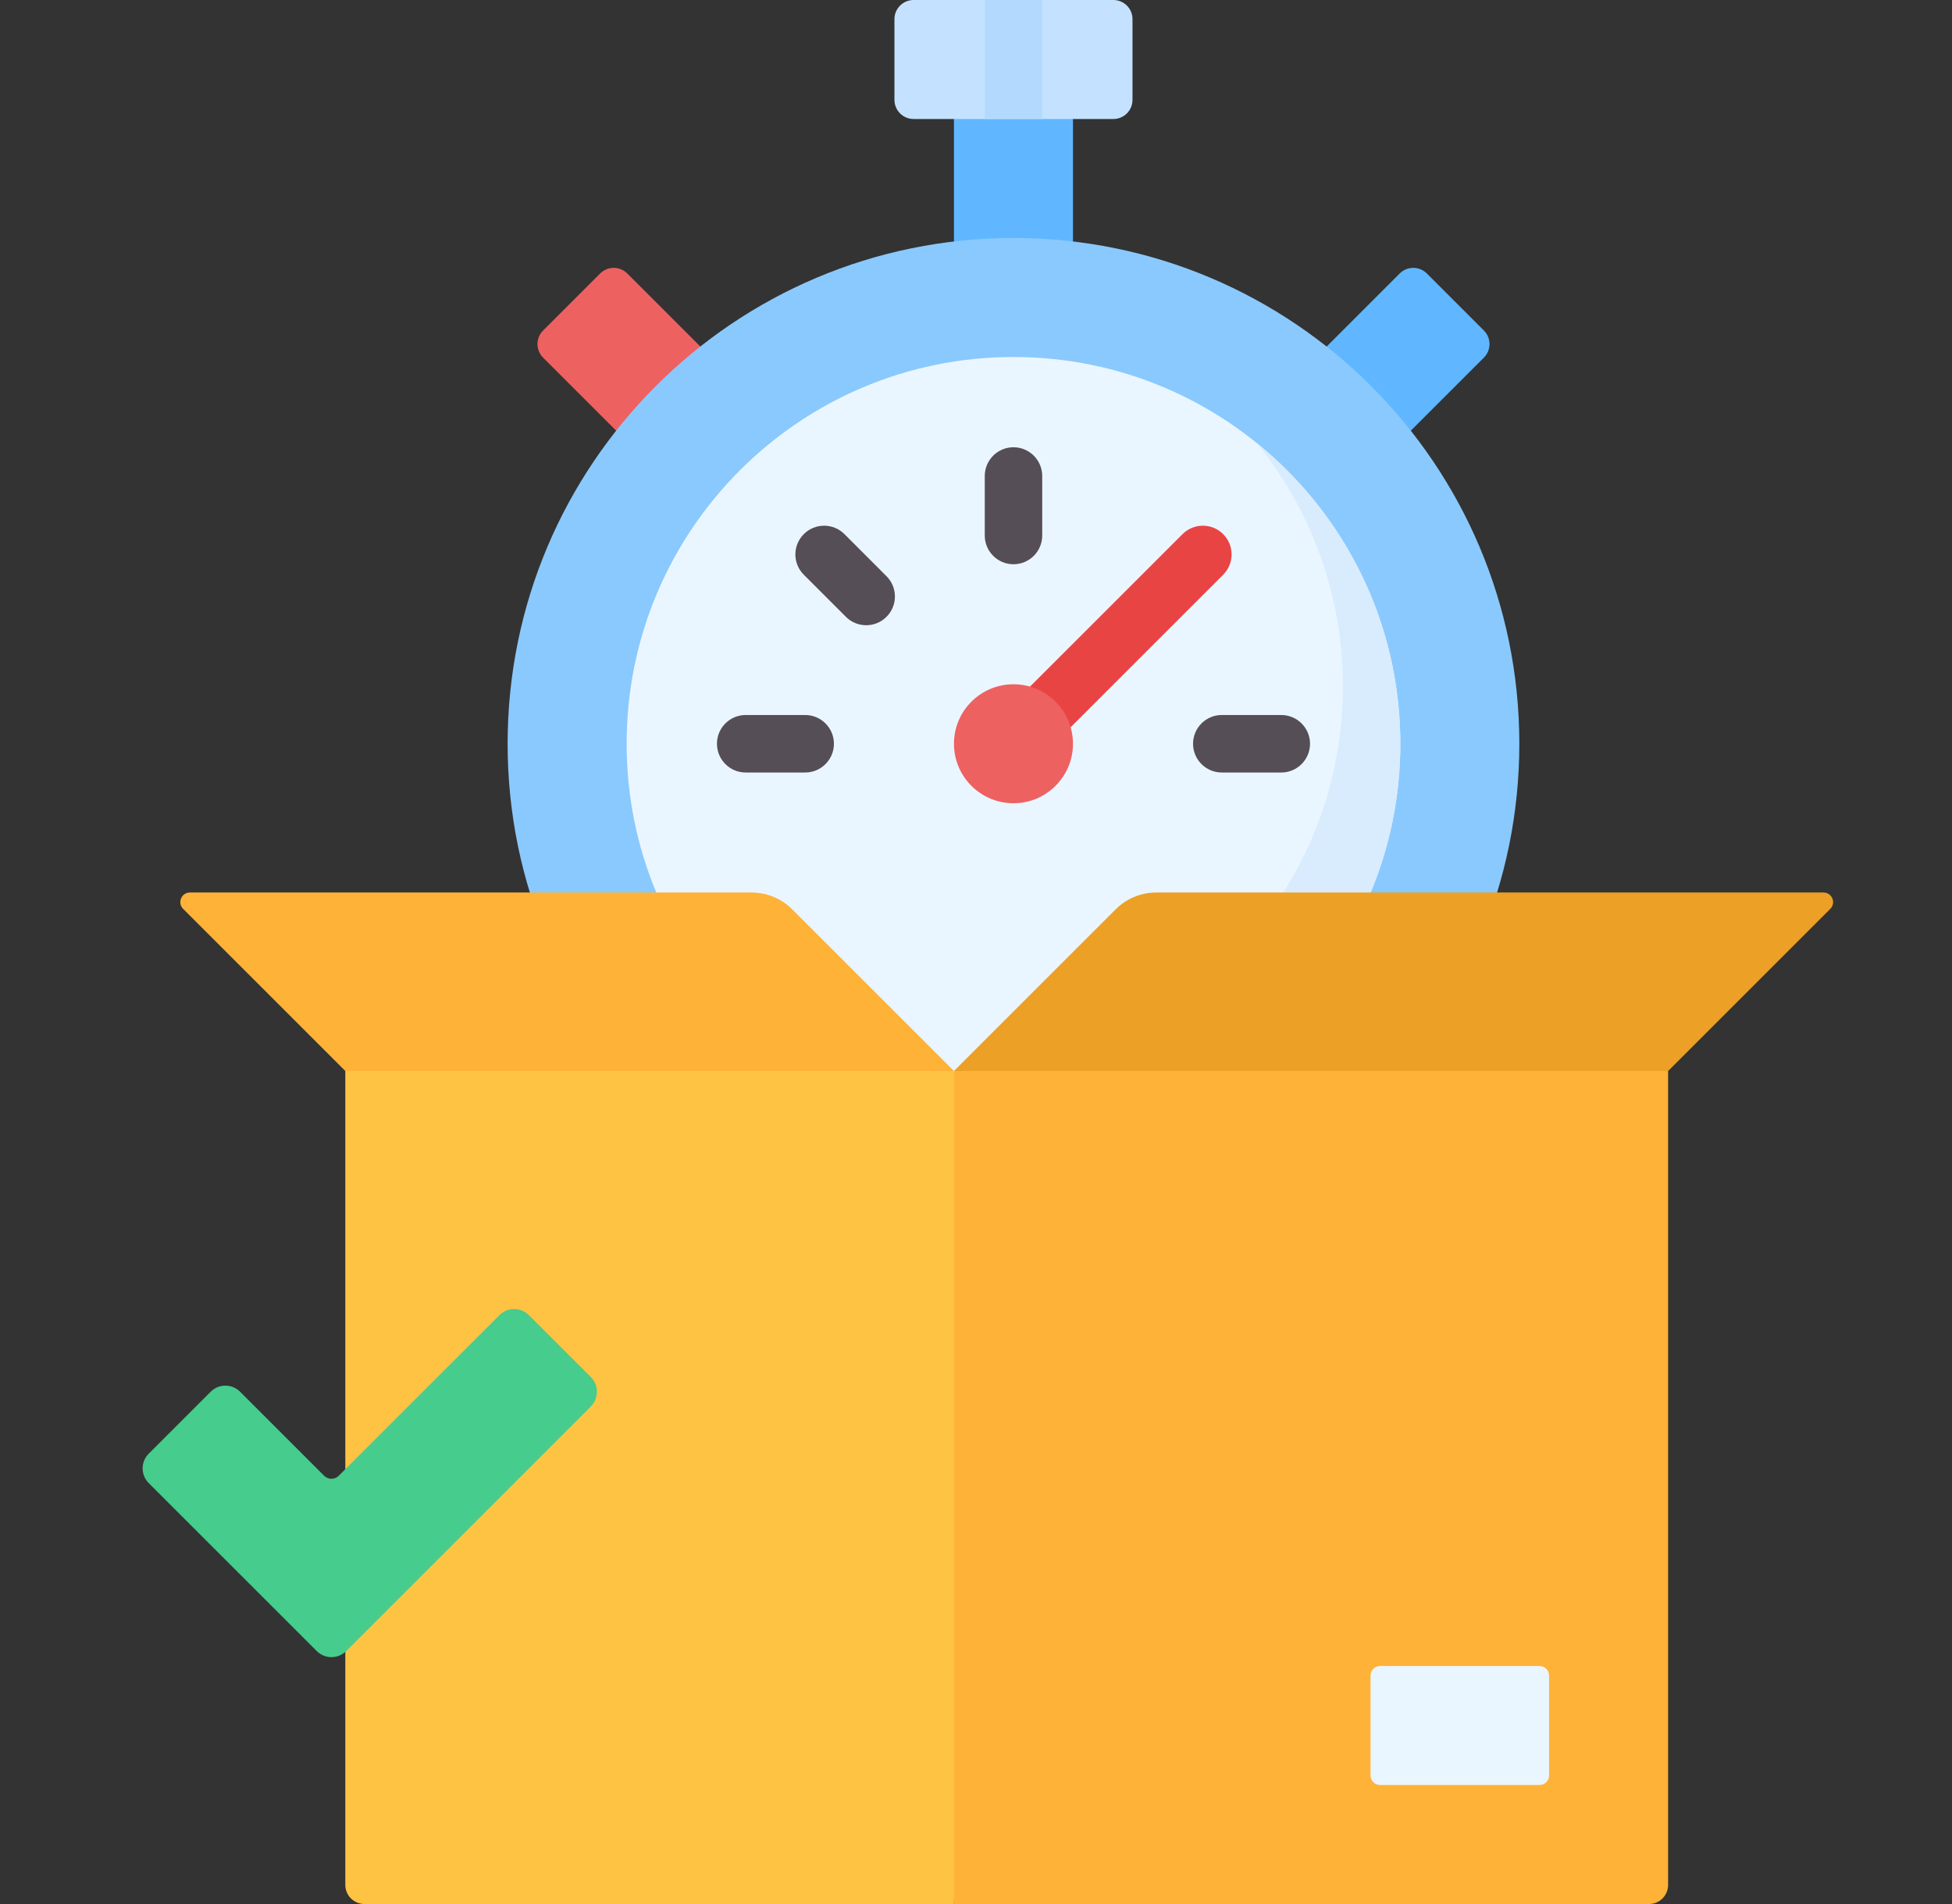 <svg width="41" height="40" viewBox="0 0 41 40" fill="none" xmlns="http://www.w3.org/2000/svg">
<rect x="0" y="0" width="41" height="40" fill="#333333" stroke="none"/>
<path d="M22.537 6.25H20.037V2.5L21.287 1.25L22.537 2.5V6.25Z" fill="#60B7FF"/>
<path d="M15.542 8.112L13.774 9.88L11.407 7.513C11.25 7.355 11.25 7.101 11.407 6.944L12.606 5.745C12.763 5.588 13.018 5.588 13.175 5.745L15.542 8.112Z" fill="#EE6161"/>
<path d="M27.033 8.112L28.801 9.88L31.168 7.513C31.325 7.355 31.325 7.101 31.168 6.944L29.969 5.745C29.812 5.588 29.557 5.588 29.4 5.745L27.033 8.112Z" fill="#60B7FF"/>
<path d="M21.287 26.25C27.155 26.25 31.912 21.493 31.912 15.625C31.912 9.757 27.155 5 21.287 5C15.419 5 10.662 9.757 10.662 15.625C10.662 21.493 15.419 26.25 21.287 26.25Z" fill="#8AC9FE"/>
<path d="M21.287 23.75C25.774 23.75 29.412 20.112 29.412 15.625C29.412 11.138 25.774 7.5 21.287 7.5C16.8 7.5 13.162 11.138 13.162 15.625C13.162 20.112 16.8 23.75 21.287 23.75Z" fill="#EAF6FF"/>
<path d="M26.398 9.308C27.528 10.704 28.206 12.482 28.206 14.418C28.206 18.905 24.568 22.543 20.081 22.543C18.145 22.543 16.367 21.866 14.971 20.735C16.46 22.574 18.737 23.75 21.288 23.75C25.775 23.75 29.413 20.112 29.413 15.625C29.413 13.074 28.237 10.797 26.398 9.308Z" fill="#D8ECFE"/>
<path d="M23.385 2.5H19.189C18.967 2.5 18.787 2.32 18.787 2.098V0.402C18.787 0.18 18.967 0 19.189 0H23.385C23.607 0 23.787 0.18 23.787 0.402V2.098C23.787 2.32 23.607 2.5 23.385 2.5Z" fill="#C4E2FF"/>
<path d="M24.287 18.75H38.301C38.48 18.75 38.57 18.967 38.444 19.093L35.037 22.5L27.537 23.75L20.037 22.5L23.433 19.104C23.66 18.877 23.967 18.75 24.287 18.75Z" fill="#ECA026"/>
<path d="M15.787 18.75H3.989C3.81 18.75 3.72 18.967 3.846 19.093L7.253 22.5L12.537 23.75L20.037 22.5L16.641 19.104C16.414 18.877 16.107 18.75 15.787 18.75Z" fill="#FEB237"/>
<path d="M34.635 40H20.037L18.787 27.5L20.037 22.5H35.037V39.598C35.037 39.82 34.857 40 34.635 40Z" fill="#FEB237"/>
<path d="M32.336 37.5H28.988C28.877 37.5 28.787 37.41 28.787 37.299V35.201C28.787 35.09 28.877 35 28.988 35H32.336C32.447 35 32.537 35.09 32.537 35.201V37.299C32.537 37.41 32.447 37.5 32.336 37.5Z" fill="#EAF6FF"/>
<path d="M7.655 40H20.037V22.5H7.253V39.598C7.253 39.82 7.433 40 7.655 40Z" fill="#FFC344"/>
<path d="M10.491 27.628L7.116 31.002C7.031 31.088 6.893 31.088 6.807 31.002L5.043 29.238C4.872 29.067 4.596 29.067 4.425 29.238L3.124 30.539C2.953 30.71 2.953 30.986 3.124 31.157L6.653 34.686C6.824 34.856 7.1 34.856 7.271 34.686L12.41 29.547C12.58 29.376 12.58 29.1 12.41 28.929L11.108 27.628C10.938 27.457 10.661 27.457 10.491 27.628Z" fill="#46CC8D"/>
<path d="M20.684 0H21.891V2.5H20.684V0Z" fill="#B3DAFE"/>
<path d="M21.287 11.854C20.954 11.854 20.684 11.583 20.684 11.25V10C20.684 9.667 20.954 9.396 21.287 9.396C21.62 9.396 21.891 9.667 21.891 10V11.25C21.891 11.583 21.62 11.854 21.287 11.854Z" fill="#554E56"/>
<path d="M21.537 15.979C21.383 15.979 21.228 15.92 21.11 15.802C20.875 15.566 20.875 15.184 21.11 14.948L24.838 11.221C25.074 10.985 25.456 10.985 25.692 11.221C25.927 11.456 25.927 11.838 25.692 12.074L21.964 15.802C21.846 15.92 21.692 15.979 21.537 15.979Z" fill="#E94444"/>
<path d="M26.912 16.229H25.662C25.329 16.229 25.059 15.958 25.059 15.625C25.059 15.292 25.329 15.021 25.662 15.021H26.912C27.245 15.021 27.516 15.292 27.516 15.625C27.516 15.958 27.245 16.229 26.912 16.229Z" fill="#554E56"/>
<path d="M18.194 13.135C18.039 13.135 17.884 13.076 17.767 12.958L16.883 12.074C16.647 11.839 16.647 11.457 16.883 11.221C17.119 10.985 17.501 10.985 17.737 11.221L18.62 12.105C18.856 12.34 18.856 12.723 18.62 12.958C18.503 13.076 18.348 13.135 18.194 13.135Z" fill="#554E56"/>
<path d="M16.912 16.229H15.662C15.329 16.229 15.059 15.958 15.059 15.625C15.059 15.292 15.329 15.021 15.662 15.021H16.912C17.245 15.021 17.516 15.292 17.516 15.625C17.516 15.958 17.245 16.229 16.912 16.229Z" fill="#554E56"/>
<path d="M21.287 16.875C21.977 16.875 22.537 16.315 22.537 15.625C22.537 14.935 21.977 14.375 21.287 14.375C20.597 14.375 20.037 14.935 20.037 15.625C20.037 16.315 20.597 16.875 21.287 16.875Z" fill="#EE6161"/>
</svg>
